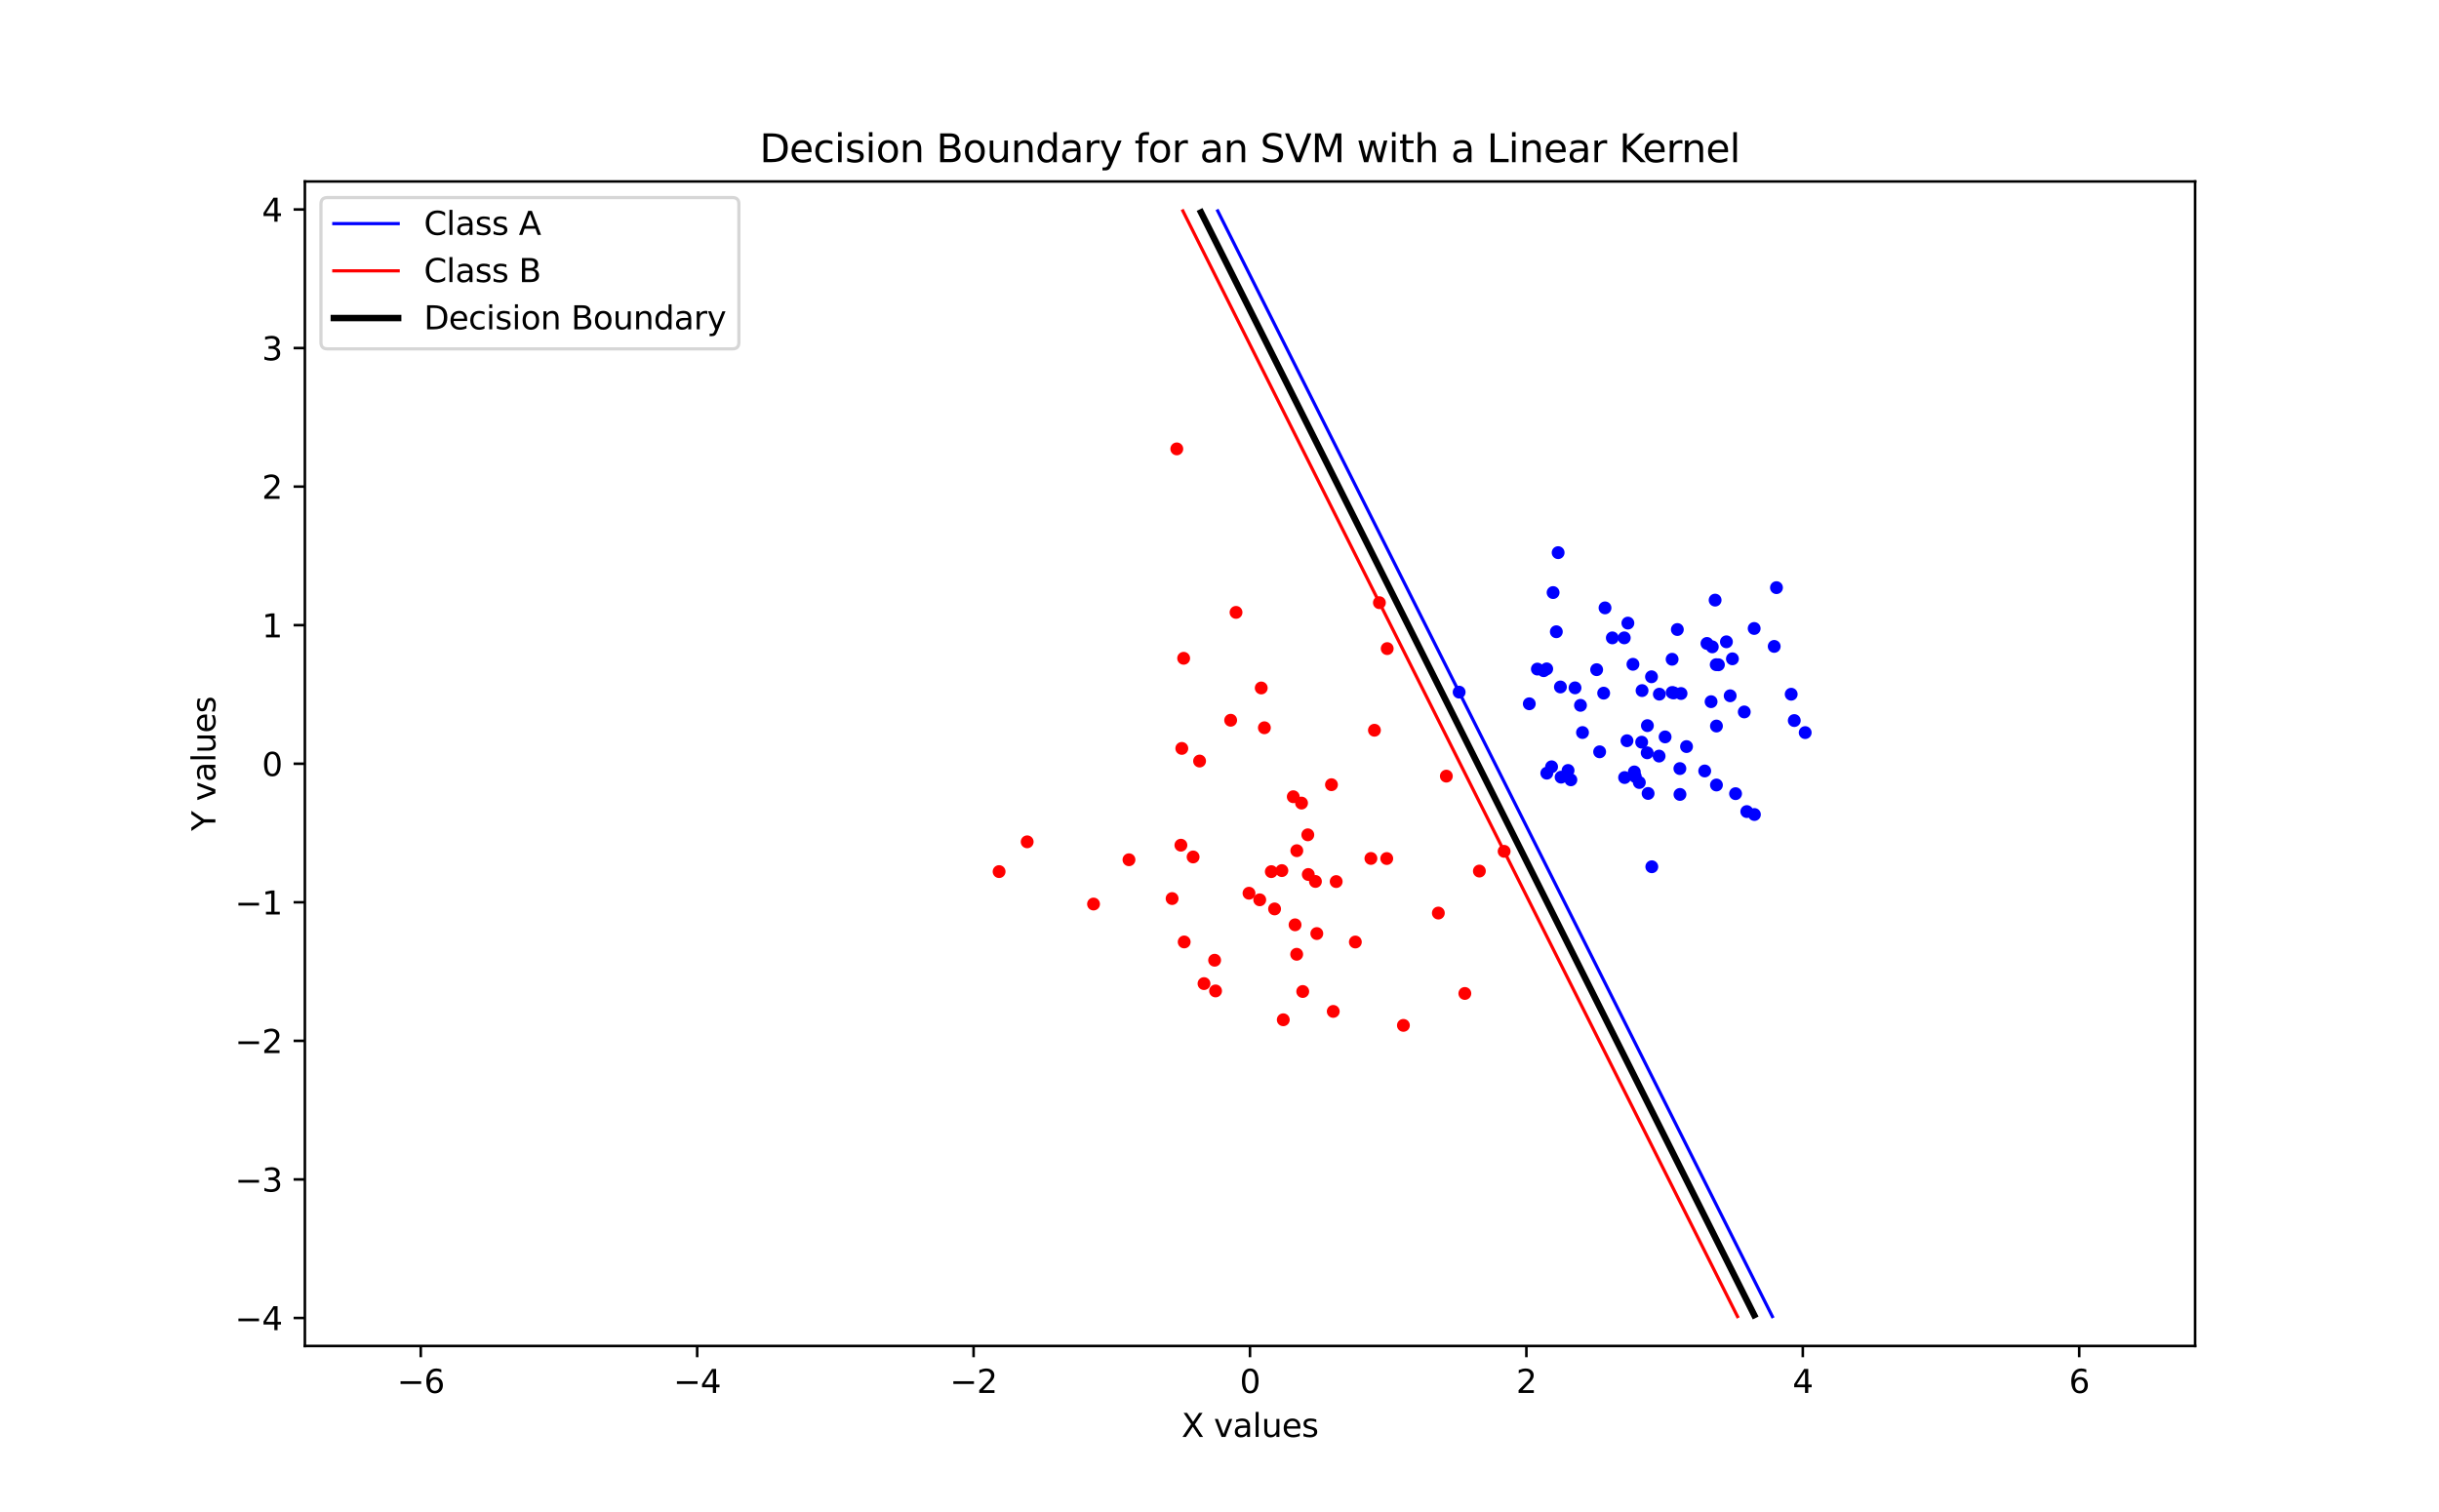 <?xml version="1.0" encoding="utf-8" standalone="no"?>
<!DOCTYPE svg PUBLIC "-//W3C//DTD SVG 1.1//EN"
  "http://www.w3.org/Graphics/SVG/1.1/DTD/svg11.dtd">
<svg xmlns:xlink="http://www.w3.org/1999/xlink" width="758.16pt" height="470.16pt" viewBox="0 0 758.16 470.16" xmlns="http://www.w3.org/2000/svg" version="1.1">
 <defs>
  <style type="text/css">*{stroke-linejoin: round; stroke-linecap: butt}</style>
 </defs>
 <g id="figure_1">
  <g id="patch_1">
   <path d="M 0 470.16 
L 758.16 470.16 
L 758.16 0 
L 0 0 
z
" style="fill: #ffffff"/>
  </g>
  <g id="axes_1">
   <g id="patch_2">
    <path d="M 94.77 418.442 
L 682.344 418.442 
L 682.344 56.419 
L 94.77 56.419 
z
" style="fill: #ffffff"/>
   </g>
   <g id="matplotlib.axis_1">
    <g id="xtick_1">
     <g id="line2d_1">
      <defs>
       <path id="m5f389c8ab6" d="M 0 0 
L 0 3.5 
" style="stroke: #000000; stroke-width: 0.8"/>
      </defs>
      <g>
       <use xlink:href="#m5f389c8ab6" x="130.794" y="418.442" style="stroke: #000000; stroke-width: 0.8"/>
      </g>
     </g>
     <g id="text_1">
      <!-- −6 -->
      <g transform="translate(123.423 433.041)scale(0.1 -0.1)">
       <defs>
        <path id="DejaVuSans-2212" d="M 678 2272 
L 4684 2272 
L 4684 1741 
L 678 1741 
L 678 2272 
z
" transform="scale(0.016)"/>
        <path id="DejaVuSans-36" d="M 2113 2584 
Q 1688 2584 1439 2293 
Q 1191 2003 1191 1497 
Q 1191 994 1439 701 
Q 1688 409 2113 409 
Q 2538 409 2786 701 
Q 3034 994 3034 1497 
Q 3034 2003 2786 2293 
Q 2538 2584 2113 2584 
z
M 3366 4563 
L 3366 3988 
Q 3128 4100 2886 4159 
Q 2644 4219 2406 4219 
Q 1781 4219 1451 3797 
Q 1122 3375 1075 2522 
Q 1259 2794 1537 2939 
Q 1816 3084 2150 3084 
Q 2853 3084 3261 2657 
Q 3669 2231 3669 1497 
Q 3669 778 3244 343 
Q 2819 -91 2113 -91 
Q 1303 -91 875 529 
Q 447 1150 447 2328 
Q 447 3434 972 4092 
Q 1497 4750 2381 4750 
Q 2619 4750 2861 4703 
Q 3103 4656 3366 4563 
z
" transform="scale(0.016)"/>
       </defs>
       <use xlink:href="#DejaVuSans-2212"/>
       <use xlink:href="#DejaVuSans-36" x="83.789"/>
      </g>
     </g>
    </g>
    <g id="xtick_2">
     <g id="line2d_2">
      <g>
       <use xlink:href="#m5f389c8ab6" x="216.715" y="418.442" style="stroke: #000000; stroke-width: 0.8"/>
      </g>
     </g>
     <g id="text_2">
      <!-- −4 -->
      <g transform="translate(209.344 433.041)scale(0.1 -0.1)">
       <defs>
        <path id="DejaVuSans-34" d="M 2419 4116 
L 825 1625 
L 2419 1625 
L 2419 4116 
z
M 2253 4666 
L 3047 4666 
L 3047 1625 
L 3713 1625 
L 3713 1100 
L 3047 1100 
L 3047 0 
L 2419 0 
L 2419 1100 
L 313 1100 
L 313 1709 
L 2253 4666 
z
" transform="scale(0.016)"/>
       </defs>
       <use xlink:href="#DejaVuSans-2212"/>
       <use xlink:href="#DejaVuSans-34" x="83.789"/>
      </g>
     </g>
    </g>
    <g id="xtick_3">
     <g id="line2d_3">
      <g>
       <use xlink:href="#m5f389c8ab6" x="302.636" y="418.442" style="stroke: #000000; stroke-width: 0.8"/>
      </g>
     </g>
     <g id="text_3">
      <!-- −2 -->
      <g transform="translate(295.265 433.041)scale(0.1 -0.1)">
       <defs>
        <path id="DejaVuSans-32" d="M 1228 531 
L 3431 531 
L 3431 0 
L 469 0 
L 469 531 
Q 828 903 1448 1529 
Q 2069 2156 2228 2338 
Q 2531 2678 2651 2914 
Q 2772 3150 2772 3378 
Q 2772 3750 2511 3984 
Q 2250 4219 1831 4219 
Q 1534 4219 1204 4116 
Q 875 4013 500 3803 
L 500 4441 
Q 881 4594 1212 4672 
Q 1544 4750 1819 4750 
Q 2544 4750 2975 4387 
Q 3406 4025 3406 3419 
Q 3406 3131 3298 2873 
Q 3191 2616 2906 2266 
Q 2828 2175 2409 1742 
Q 1991 1309 1228 531 
z
" transform="scale(0.016)"/>
       </defs>
       <use xlink:href="#DejaVuSans-2212"/>
       <use xlink:href="#DejaVuSans-32" x="83.789"/>
      </g>
     </g>
    </g>
    <g id="xtick_4">
     <g id="line2d_4">
      <g>
       <use xlink:href="#m5f389c8ab6" x="388.557" y="418.442" style="stroke: #000000; stroke-width: 0.8"/>
      </g>
     </g>
     <g id="text_4">
      <!-- 0 -->
      <g transform="translate(385.376 433.041)scale(0.1 -0.1)">
       <defs>
        <path id="DejaVuSans-30" d="M 2034 4250 
Q 1547 4250 1301 3770 
Q 1056 3291 1056 2328 
Q 1056 1369 1301 889 
Q 1547 409 2034 409 
Q 2525 409 2770 889 
Q 3016 1369 3016 2328 
Q 3016 3291 2770 3770 
Q 2525 4250 2034 4250 
z
M 2034 4750 
Q 2819 4750 3233 4129 
Q 3647 3509 3647 2328 
Q 3647 1150 3233 529 
Q 2819 -91 2034 -91 
Q 1250 -91 836 529 
Q 422 1150 422 2328 
Q 422 3509 836 4129 
Q 1250 4750 2034 4750 
z
" transform="scale(0.016)"/>
       </defs>
       <use xlink:href="#DejaVuSans-30"/>
      </g>
     </g>
    </g>
    <g id="xtick_5">
     <g id="line2d_5">
      <g>
       <use xlink:href="#m5f389c8ab6" x="474.478" y="418.442" style="stroke: #000000; stroke-width: 0.8"/>
      </g>
     </g>
     <g id="text_5">
      <!-- 2 -->
      <g transform="translate(471.297 433.041)scale(0.1 -0.1)">
       <use xlink:href="#DejaVuSans-32"/>
      </g>
     </g>
    </g>
    <g id="xtick_6">
     <g id="line2d_6">
      <g>
       <use xlink:href="#m5f389c8ab6" x="560.399" y="418.442" style="stroke: #000000; stroke-width: 0.8"/>
      </g>
     </g>
     <g id="text_6">
      <!-- 4 -->
      <g transform="translate(557.218 433.041)scale(0.1 -0.1)">
       <use xlink:href="#DejaVuSans-34"/>
      </g>
     </g>
    </g>
    <g id="xtick_7">
     <g id="line2d_7">
      <g>
       <use xlink:href="#m5f389c8ab6" x="646.32" y="418.442" style="stroke: #000000; stroke-width: 0.8"/>
      </g>
     </g>
     <g id="text_7">
      <!-- 6 -->
      <g transform="translate(643.139 433.041)scale(0.1 -0.1)">
       <use xlink:href="#DejaVuSans-36"/>
      </g>
     </g>
    </g>
    <g id="text_8">
     <!-- X values -->
     <g transform="translate(367.28 446.719)scale(0.1 -0.1)">
      <defs>
       <path id="DejaVuSans-58" d="M 403 4666 
L 1081 4666 
L 2241 2931 
L 3406 4666 
L 4084 4666 
L 2584 2425 
L 4184 0 
L 3506 0 
L 2194 1984 
L 872 0 
L 191 0 
L 1856 2491 
L 403 4666 
z
" transform="scale(0.016)"/>
       <path id="DejaVuSans-20" transform="scale(0.016)"/>
       <path id="DejaVuSans-76" d="M 191 3500 
L 800 3500 
L 1894 563 
L 2988 3500 
L 3597 3500 
L 2284 0 
L 1503 0 
L 191 3500 
z
" transform="scale(0.016)"/>
       <path id="DejaVuSans-61" d="M 2194 1759 
Q 1497 1759 1228 1600 
Q 959 1441 959 1056 
Q 959 750 1161 570 
Q 1363 391 1709 391 
Q 2188 391 2477 730 
Q 2766 1069 2766 1631 
L 2766 1759 
L 2194 1759 
z
M 3341 1997 
L 3341 0 
L 2766 0 
L 2766 531 
Q 2569 213 2275 61 
Q 1981 -91 1556 -91 
Q 1019 -91 701 211 
Q 384 513 384 1019 
Q 384 1609 779 1909 
Q 1175 2209 1959 2209 
L 2766 2209 
L 2766 2266 
Q 2766 2663 2505 2880 
Q 2244 3097 1772 3097 
Q 1472 3097 1187 3025 
Q 903 2953 641 2809 
L 641 3341 
Q 956 3463 1253 3523 
Q 1550 3584 1831 3584 
Q 2591 3584 2966 3190 
Q 3341 2797 3341 1997 
z
" transform="scale(0.016)"/>
       <path id="DejaVuSans-6c" d="M 603 4863 
L 1178 4863 
L 1178 0 
L 603 0 
L 603 4863 
z
" transform="scale(0.016)"/>
       <path id="DejaVuSans-75" d="M 544 1381 
L 544 3500 
L 1119 3500 
L 1119 1403 
Q 1119 906 1312 657 
Q 1506 409 1894 409 
Q 2359 409 2629 706 
Q 2900 1003 2900 1516 
L 2900 3500 
L 3475 3500 
L 3475 0 
L 2900 0 
L 2900 538 
Q 2691 219 2414 64 
Q 2138 -91 1772 -91 
Q 1169 -91 856 284 
Q 544 659 544 1381 
z
M 1991 3584 
L 1991 3584 
z
" transform="scale(0.016)"/>
       <path id="DejaVuSans-65" d="M 3597 1894 
L 3597 1613 
L 953 1613 
Q 991 1019 1311 708 
Q 1631 397 2203 397 
Q 2534 397 2845 478 
Q 3156 559 3463 722 
L 3463 178 
Q 3153 47 2828 -22 
Q 2503 -91 2169 -91 
Q 1331 -91 842 396 
Q 353 884 353 1716 
Q 353 2575 817 3079 
Q 1281 3584 2069 3584 
Q 2775 3584 3186 3129 
Q 3597 2675 3597 1894 
z
M 3022 2063 
Q 3016 2534 2758 2815 
Q 2500 3097 2075 3097 
Q 1594 3097 1305 2825 
Q 1016 2553 972 2059 
L 3022 2063 
z
" transform="scale(0.016)"/>
       <path id="DejaVuSans-73" d="M 2834 3397 
L 2834 2853 
Q 2591 2978 2328 3040 
Q 2066 3103 1784 3103 
Q 1356 3103 1142 2972 
Q 928 2841 928 2578 
Q 928 2378 1081 2264 
Q 1234 2150 1697 2047 
L 1894 2003 
Q 2506 1872 2764 1633 
Q 3022 1394 3022 966 
Q 3022 478 2636 193 
Q 2250 -91 1575 -91 
Q 1294 -91 989 -36 
Q 684 19 347 128 
L 347 722 
Q 666 556 975 473 
Q 1284 391 1588 391 
Q 1994 391 2212 530 
Q 2431 669 2431 922 
Q 2431 1156 2273 1281 
Q 2116 1406 1581 1522 
L 1381 1569 
Q 847 1681 609 1914 
Q 372 2147 372 2553 
Q 372 3047 722 3315 
Q 1072 3584 1716 3584 
Q 2034 3584 2315 3537 
Q 2597 3491 2834 3397 
z
" transform="scale(0.016)"/>
      </defs>
      <use xlink:href="#DejaVuSans-58"/>
      <use xlink:href="#DejaVuSans-20" x="68.506"/>
      <use xlink:href="#DejaVuSans-76" x="100.293"/>
      <use xlink:href="#DejaVuSans-61" x="159.473"/>
      <use xlink:href="#DejaVuSans-6c" x="220.752"/>
      <use xlink:href="#DejaVuSans-75" x="248.535"/>
      <use xlink:href="#DejaVuSans-65" x="311.914"/>
      <use xlink:href="#DejaVuSans-73" x="373.438"/>
     </g>
    </g>
   </g>
   <g id="matplotlib.axis_2">
    <g id="ytick_1">
     <g id="line2d_8">
      <defs>
       <path id="mad91f64687" d="M 0 0 
L -3.5 0 
" style="stroke: #000000; stroke-width: 0.8"/>
      </defs>
      <g>
       <use xlink:href="#mad91f64687" x="94.77" y="409.738" style="stroke: #000000; stroke-width: 0.8"/>
      </g>
     </g>
     <g id="text_9">
      <!-- −4 -->
      <g transform="translate(73.028 413.537)scale(0.1 -0.1)">
       <use xlink:href="#DejaVuSans-2212"/>
       <use xlink:href="#DejaVuSans-34" x="83.789"/>
      </g>
     </g>
    </g>
    <g id="ytick_2">
     <g id="line2d_9">
      <g>
       <use xlink:href="#mad91f64687" x="94.77" y="366.661" style="stroke: #000000; stroke-width: 0.8"/>
      </g>
     </g>
     <g id="text_10">
      <!-- −3 -->
      <g transform="translate(73.028 370.46)scale(0.1 -0.1)">
       <defs>
        <path id="DejaVuSans-33" d="M 2597 2516 
Q 3050 2419 3304 2112 
Q 3559 1806 3559 1356 
Q 3559 666 3084 287 
Q 2609 -91 1734 -91 
Q 1441 -91 1130 -33 
Q 819 25 488 141 
L 488 750 
Q 750 597 1062 519 
Q 1375 441 1716 441 
Q 2309 441 2620 675 
Q 2931 909 2931 1356 
Q 2931 1769 2642 2001 
Q 2353 2234 1838 2234 
L 1294 2234 
L 1294 2753 
L 1863 2753 
Q 2328 2753 2575 2939 
Q 2822 3125 2822 3475 
Q 2822 3834 2567 4026 
Q 2313 4219 1838 4219 
Q 1578 4219 1281 4162 
Q 984 4106 628 3988 
L 628 4550 
Q 988 4650 1302 4700 
Q 1616 4750 1894 4750 
Q 2613 4750 3031 4423 
Q 3450 4097 3450 3541 
Q 3450 3153 3228 2886 
Q 3006 2619 2597 2516 
z
" transform="scale(0.016)"/>
       </defs>
       <use xlink:href="#DejaVuSans-2212"/>
       <use xlink:href="#DejaVuSans-33" x="83.789"/>
      </g>
     </g>
    </g>
    <g id="ytick_3">
     <g id="line2d_10">
      <g>
       <use xlink:href="#mad91f64687" x="94.77" y="323.584" style="stroke: #000000; stroke-width: 0.8"/>
      </g>
     </g>
     <g id="text_11">
      <!-- −2 -->
      <g transform="translate(73.028 327.384)scale(0.1 -0.1)">
       <use xlink:href="#DejaVuSans-2212"/>
       <use xlink:href="#DejaVuSans-32" x="83.789"/>
      </g>
     </g>
    </g>
    <g id="ytick_4">
     <g id="line2d_11">
      <g>
       <use xlink:href="#mad91f64687" x="94.77" y="280.508" style="stroke: #000000; stroke-width: 0.8"/>
      </g>
     </g>
     <g id="text_12">
      <!-- −1 -->
      <g transform="translate(73.028 284.307)scale(0.1 -0.1)">
       <defs>
        <path id="DejaVuSans-31" d="M 794 531 
L 1825 531 
L 1825 4091 
L 703 3866 
L 703 4441 
L 1819 4666 
L 2450 4666 
L 2450 531 
L 3481 531 
L 3481 0 
L 794 0 
L 794 531 
z
" transform="scale(0.016)"/>
       </defs>
       <use xlink:href="#DejaVuSans-2212"/>
       <use xlink:href="#DejaVuSans-31" x="83.789"/>
      </g>
     </g>
    </g>
    <g id="ytick_5">
     <g id="line2d_12">
      <g>
       <use xlink:href="#mad91f64687" x="94.77" y="237.431" style="stroke: #000000; stroke-width: 0.8"/>
      </g>
     </g>
     <g id="text_13">
      <!-- 0 -->
      <g transform="translate(81.407 241.23)scale(0.1 -0.1)">
       <use xlink:href="#DejaVuSans-30"/>
      </g>
     </g>
    </g>
    <g id="ytick_6">
     <g id="line2d_13">
      <g>
       <use xlink:href="#mad91f64687" x="94.77" y="194.354" style="stroke: #000000; stroke-width: 0.8"/>
      </g>
     </g>
     <g id="text_14">
      <!-- 1 -->
      <g transform="translate(81.407 198.153)scale(0.1 -0.1)">
       <use xlink:href="#DejaVuSans-31"/>
      </g>
     </g>
    </g>
    <g id="ytick_7">
     <g id="line2d_14">
      <g>
       <use xlink:href="#mad91f64687" x="94.77" y="151.277" style="stroke: #000000; stroke-width: 0.8"/>
      </g>
     </g>
     <g id="text_15">
      <!-- 2 -->
      <g transform="translate(81.407 155.076)scale(0.1 -0.1)">
       <use xlink:href="#DejaVuSans-32"/>
      </g>
     </g>
    </g>
    <g id="ytick_8">
     <g id="line2d_15">
      <g>
       <use xlink:href="#mad91f64687" x="94.77" y="108.2" style="stroke: #000000; stroke-width: 0.8"/>
      </g>
     </g>
     <g id="text_16">
      <!-- 3 -->
      <g transform="translate(81.407 112)scale(0.1 -0.1)">
       <use xlink:href="#DejaVuSans-33"/>
      </g>
     </g>
    </g>
    <g id="ytick_9">
     <g id="line2d_16">
      <g>
       <use xlink:href="#mad91f64687" x="94.77" y="65.123" style="stroke: #000000; stroke-width: 0.8"/>
      </g>
     </g>
     <g id="text_17">
      <!-- 4 -->
      <g transform="translate(81.407 68.923)scale(0.1 -0.1)">
       <use xlink:href="#DejaVuSans-34"/>
      </g>
     </g>
    </g>
    <g id="text_18">
     <!-- Y values -->
     <g transform="translate(66.948 258.336)rotate(-90)scale(0.1 -0.1)">
      <defs>
       <path id="DejaVuSans-59" d="M -13 4666 
L 666 4666 
L 1959 2747 
L 3244 4666 
L 3922 4666 
L 2272 2222 
L 2272 0 
L 1638 0 
L 1638 2222 
L -13 4666 
z
" transform="scale(0.016)"/>
      </defs>
      <use xlink:href="#DejaVuSans-59"/>
      <use xlink:href="#DejaVuSans-20" x="61.084"/>
      <use xlink:href="#DejaVuSans-76" x="92.871"/>
      <use xlink:href="#DejaVuSans-61" x="152.051"/>
      <use xlink:href="#DejaVuSans-6c" x="213.33"/>
      <use xlink:href="#DejaVuSans-75" x="241.113"/>
      <use xlink:href="#DejaVuSans-65" x="304.492"/>
      <use xlink:href="#DejaVuSans-73" x="366.016"/>
     </g>
    </g>
   </g>
   <g id="line2d_17">
    <defs>
     <path id="m0046d26737" d="M 0 1.5 
C 0.398 1.5 0.779 1.342 1.061 1.061 
C 1.342 0.779 1.5 0.398 1.5 0 
C 1.5 -0.398 1.342 -0.779 1.061 -1.061 
C 0.779 -1.342 0.398 -1.5 0 -1.5 
C -0.398 -1.5 -0.779 -1.342 -1.061 -1.061 
C -1.342 -0.779 -1.5 -0.398 -1.5 0 
C -1.5 0.398 -1.342 0.779 -1.061 1.061 
C -0.779 1.342 -0.398 1.5 0 1.5 
z
" style="stroke: #0000ff"/>
    </defs>
    <g clip-path="url(#pe6f68a7e37)">
     <use xlink:href="#m0046d26737" x="479.853" y="208.512" style="fill: #0000ff; stroke: #0000ff"/>
     <use xlink:href="#m0046d26737" x="542.206" y="221.329" style="fill: #0000ff; stroke: #0000ff"/>
     <use xlink:href="#m0046d26737" x="538.518" y="204.817" style="fill: #0000ff; stroke: #0000ff"/>
     <use xlink:href="#m0046d26737" x="522.19" y="238.939" style="fill: #0000ff; stroke: #0000ff"/>
     <use xlink:href="#m0046d26737" x="513.368" y="210.4" style="fill: #0000ff; stroke: #0000ff"/>
     <use xlink:href="#m0046d26737" x="507.6" y="206.52" style="fill: #0000ff; stroke: #0000ff"/>
     <use xlink:href="#m0046d26737" x="504.903" y="198.299" style="fill: #0000ff; stroke: #0000ff"/>
     <use xlink:href="#m0046d26737" x="531.889" y="218.141" style="fill: #0000ff; stroke: #0000ff"/>
     <use xlink:href="#m0046d26737" x="506.027" y="193.714" style="fill: #0000ff; stroke: #0000ff"/>
     <use xlink:href="#m0046d26737" x="508.027" y="239.979" style="fill: #0000ff; stroke: #0000ff"/>
     <use xlink:href="#m0046d26737" x="552.215" y="182.689" style="fill: #0000ff; stroke: #0000ff"/>
     <use xlink:href="#m0046d26737" x="512.028" y="234.037" style="fill: #0000ff; stroke: #0000ff"/>
     <use xlink:href="#m0046d26737" x="521.402" y="195.709" style="fill: #0000ff; stroke: #0000ff"/>
     <use xlink:href="#m0046d26737" x="533.141" y="186.567" style="fill: #0000ff; stroke: #0000ff"/>
     <use xlink:href="#m0046d26737" x="510.431" y="214.693" style="fill: #0000ff; stroke: #0000ff"/>
     <use xlink:href="#m0046d26737" x="522.216" y="246.977" style="fill: #0000ff; stroke: #0000ff"/>
     <use xlink:href="#m0046d26737" x="501.192" y="198.307" style="fill: #0000ff; stroke: #0000ff"/>
     <use xlink:href="#m0046d26737" x="533.558" y="225.713" style="fill: #0000ff; stroke: #0000ff"/>
     <use xlink:href="#m0046d26737" x="542.992" y="252.306" style="fill: #0000ff; stroke: #0000ff"/>
     <use xlink:href="#m0046d26737" x="488.303" y="242.437" style="fill: #0000ff; stroke: #0000ff"/>
     <use xlink:href="#m0046d26737" x="505.744" y="230.284" style="fill: #0000ff; stroke: #0000ff"/>
     <use xlink:href="#m0046d26737" x="517.596" y="229.094" style="fill: #0000ff; stroke: #0000ff"/>
     <use xlink:href="#m0046d26737" x="545.357" y="253.221" style="fill: #0000ff; stroke: #0000ff"/>
     <use xlink:href="#m0046d26737" x="496.317" y="208.192" style="fill: #0000ff; stroke: #0000ff"/>
     <use xlink:href="#m0046d26737" x="482.778" y="184.216" style="fill: #0000ff; stroke: #0000ff"/>
     <use xlink:href="#m0046d26737" x="491.92" y="227.733" style="fill: #0000ff; stroke: #0000ff"/>
     <use xlink:href="#m0046d26737" x="497.246" y="233.725" style="fill: #0000ff; stroke: #0000ff"/>
     <use xlink:href="#m0046d26737" x="519.777" y="204.955" style="fill: #0000ff; stroke: #0000ff"/>
     <use xlink:href="#m0046d26737" x="498.918" y="188.981" style="fill: #0000ff; stroke: #0000ff"/>
     <use xlink:href="#m0046d26737" x="515.728" y="235.056" style="fill: #0000ff; stroke: #0000ff"/>
     <use xlink:href="#m0046d26737" x="498.497" y="215.491" style="fill: #0000ff; stroke: #0000ff"/>
     <use xlink:href="#m0046d26737" x="522.548" y="215.601" style="fill: #0000ff; stroke: #0000ff"/>
     <use xlink:href="#m0046d26737" x="482.307" y="238.383" style="fill: #0000ff; stroke: #0000ff"/>
     <use xlink:href="#m0046d26737" x="530.607" y="200.036" style="fill: #0000ff; stroke: #0000ff"/>
     <use xlink:href="#m0046d26737" x="539.497" y="246.739" style="fill: #0000ff; stroke: #0000ff"/>
     <use xlink:href="#m0046d26737" x="477.889" y="208.007" style="fill: #0000ff; stroke: #0000ff"/>
     <use xlink:href="#m0046d26737" x="510.312" y="230.737" style="fill: #0000ff; stroke: #0000ff"/>
     <use xlink:href="#m0046d26737" x="561.142" y="227.754" style="fill: #0000ff; stroke: #0000ff"/>
     <use xlink:href="#m0046d26737" x="533.558" y="244.043" style="fill: #0000ff; stroke: #0000ff"/>
     <use xlink:href="#m0046d26737" x="529.909" y="239.682" style="fill: #0000ff; stroke: #0000ff"/>
     <use xlink:href="#m0046d26737" x="532.263" y="201.098" style="fill: #0000ff; stroke: #0000ff"/>
     <use xlink:href="#m0046d26737" x="483.786" y="196.401" style="fill: #0000ff; stroke: #0000ff"/>
     <use xlink:href="#m0046d26737" x="534.168" y="206.669" style="fill: #0000ff; stroke: #0000ff"/>
     <use xlink:href="#m0046d26737" x="519.777" y="215.283" style="fill: #0000ff; stroke: #0000ff"/>
     <use xlink:href="#m0046d26737" x="505.005" y="241.727" style="fill: #0000ff; stroke: #0000ff"/>
     <use xlink:href="#m0046d26737" x="480.794" y="207.941" style="fill: #0000ff; stroke: #0000ff"/>
     <use xlink:href="#m0046d26737" x="557.748" y="224.01" style="fill: #0000ff; stroke: #0000ff"/>
     <use xlink:href="#m0046d26737" x="556.789" y="215.827" style="fill: #0000ff; stroke: #0000ff"/>
     <use xlink:href="#m0046d26737" x="515.806" y="215.807" style="fill: #0000ff; stroke: #0000ff"/>
     <use xlink:href="#m0046d26737" x="513.464" y="269.462" style="fill: #0000ff; stroke: #0000ff"/>
     <use xlink:href="#m0046d26737" x="480.822" y="240.366" style="fill: #0000ff; stroke: #0000ff"/>
     <use xlink:href="#m0046d26737" x="453.571" y="215.175" style="fill: #0000ff; stroke: #0000ff"/>
     <use xlink:href="#m0046d26737" x="512.092" y="225.588" style="fill: #0000ff; stroke: #0000ff"/>
     <use xlink:href="#m0046d26737" x="520.283" y="215.414" style="fill: #0000ff; stroke: #0000ff"/>
     <use xlink:href="#m0046d26737" x="524.256" y="232.098" style="fill: #0000ff; stroke: #0000ff"/>
     <use xlink:href="#m0046d26737" x="489.592" y="213.843" style="fill: #0000ff; stroke: #0000ff"/>
     <use xlink:href="#m0046d26737" x="508.337" y="241.437" style="fill: #0000ff; stroke: #0000ff"/>
     <use xlink:href="#m0046d26737" x="509.588" y="243.268" style="fill: #0000ff; stroke: #0000ff"/>
     <use xlink:href="#m0046d26737" x="551.51" y="200.958" style="fill: #0000ff; stroke: #0000ff"/>
     <use xlink:href="#m0046d26737" x="475.378" y="218.796" style="fill: #0000ff; stroke: #0000ff"/>
     <use xlink:href="#m0046d26737" x="484.346" y="171.809" style="fill: #0000ff; stroke: #0000ff"/>
     <use xlink:href="#m0046d26737" x="487.431" y="239.524" style="fill: #0000ff; stroke: #0000ff"/>
     <use xlink:href="#m0046d26737" x="512.311" y="246.672" style="fill: #0000ff; stroke: #0000ff"/>
     <use xlink:href="#m0046d26737" x="537.823" y="216.31" style="fill: #0000ff; stroke: #0000ff"/>
     <use xlink:href="#m0046d26737" x="536.655" y="199.53" style="fill: #0000ff; stroke: #0000ff"/>
     <use xlink:href="#m0046d26737" x="485.267" y="241.607" style="fill: #0000ff; stroke: #0000ff"/>
     <use xlink:href="#m0046d26737" x="545.283" y="195.382" style="fill: #0000ff; stroke: #0000ff"/>
     <use xlink:href="#m0046d26737" x="491.292" y="219.28" style="fill: #0000ff; stroke: #0000ff"/>
     <use xlink:href="#m0046d26737" x="485.055" y="213.569" style="fill: #0000ff; stroke: #0000ff"/>
     <use xlink:href="#m0046d26737" x="533.486" y="206.638" style="fill: #0000ff; stroke: #0000ff"/>
    </g>
   </g>
   <g id="line2d_18">
    <defs>
     <path id="m91fd8eb0a3" d="M 0 1.5 
C 0.398 1.5 0.779 1.342 1.061 1.061 
C 1.342 0.779 1.5 0.398 1.5 0 
C 1.5 -0.398 1.342 -0.779 1.061 -1.061 
C 0.779 -1.342 0.398 -1.5 0 -1.5 
C -0.398 -1.5 -0.779 -1.342 -1.061 -1.061 
C -1.342 -0.779 -1.5 -0.398 -1.5 0 
C -1.5 0.398 -1.342 0.779 -1.061 1.061 
C -0.779 1.342 -0.398 1.5 0 1.5 
z
" style="stroke: #ff0000"/>
    </defs>
    <g clip-path="url(#pe6f68a7e37)">
     <use xlink:href="#m91fd8eb0a3" x="339.924" y="281.051" style="fill: #ff0000; stroke: #ff0000"/>
     <use xlink:href="#m91fd8eb0a3" x="415.352" y="274.067" style="fill: #ff0000; stroke: #ff0000"/>
     <use xlink:href="#m91fd8eb0a3" x="459.864" y="270.8" style="fill: #ff0000; stroke: #ff0000"/>
     <use xlink:href="#m91fd8eb0a3" x="367.364" y="232.669" style="fill: #ff0000; stroke: #ff0000"/>
     <use xlink:href="#m91fd8eb0a3" x="395.187" y="270.978" style="fill: #ff0000; stroke: #ff0000"/>
     <use xlink:href="#m91fd8eb0a3" x="467.558" y="264.663" style="fill: #ff0000; stroke: #ff0000"/>
     <use xlink:href="#m91fd8eb0a3" x="404.583" y="249.665" style="fill: #ff0000; stroke: #ff0000"/>
     <use xlink:href="#m91fd8eb0a3" x="377.565" y="298.522" style="fill: #ff0000; stroke: #ff0000"/>
     <use xlink:href="#m91fd8eb0a3" x="447.108" y="283.856" style="fill: #ff0000; stroke: #ff0000"/>
     <use xlink:href="#m91fd8eb0a3" x="426.145" y="266.879" style="fill: #ff0000; stroke: #ff0000"/>
     <use xlink:href="#m91fd8eb0a3" x="388.251" y="277.689" style="fill: #ff0000; stroke: #ff0000"/>
     <use xlink:href="#m91fd8eb0a3" x="414.439" y="314.433" style="fill: #ff0000; stroke: #ff0000"/>
     <use xlink:href="#m91fd8eb0a3" x="455.344" y="308.85" style="fill: #ff0000; stroke: #ff0000"/>
     <use xlink:href="#m91fd8eb0a3" x="393.033" y="226.253" style="fill: #ff0000; stroke: #ff0000"/>
     <use xlink:href="#m91fd8eb0a3" x="319.298" y="261.71" style="fill: #ff0000; stroke: #ff0000"/>
     <use xlink:href="#m91fd8eb0a3" x="398.904" y="317.033" style="fill: #ff0000; stroke: #ff0000"/>
     <use xlink:href="#m91fd8eb0a3" x="396.2" y="282.573" style="fill: #ff0000; stroke: #ff0000"/>
     <use xlink:href="#m91fd8eb0a3" x="384.22" y="190.381" style="fill: #ff0000; stroke: #ff0000"/>
     <use xlink:href="#m91fd8eb0a3" x="406.532" y="259.533" style="fill: #ff0000; stroke: #ff0000"/>
     <use xlink:href="#m91fd8eb0a3" x="374.266" y="305.785" style="fill: #ff0000; stroke: #ff0000"/>
     <use xlink:href="#m91fd8eb0a3" x="370.877" y="266.415" style="fill: #ff0000; stroke: #ff0000"/>
     <use xlink:href="#m91fd8eb0a3" x="403.074" y="296.672" style="fill: #ff0000; stroke: #ff0000"/>
     <use xlink:href="#m91fd8eb0a3" x="431.068" y="266.905" style="fill: #ff0000; stroke: #ff0000"/>
     <use xlink:href="#m91fd8eb0a3" x="364.347" y="279.349" style="fill: #ff0000; stroke: #ff0000"/>
     <use xlink:href="#m91fd8eb0a3" x="413.886" y="243.949" style="fill: #ff0000; stroke: #ff0000"/>
     <use xlink:href="#m91fd8eb0a3" x="449.595" y="241.288" style="fill: #ff0000; stroke: #ff0000"/>
     <use xlink:href="#m91fd8eb0a3" x="428.786" y="187.368" style="fill: #ff0000; stroke: #ff0000"/>
     <use xlink:href="#m91fd8eb0a3" x="372.888" y="236.598" style="fill: #ff0000; stroke: #ff0000"/>
     <use xlink:href="#m91fd8eb0a3" x="382.55" y="223.913" style="fill: #ff0000; stroke: #ff0000"/>
     <use xlink:href="#m91fd8eb0a3" x="367.937" y="204.652" style="fill: #ff0000; stroke: #ff0000"/>
     <use xlink:href="#m91fd8eb0a3" x="409.33" y="290.227" style="fill: #ff0000; stroke: #ff0000"/>
     <use xlink:href="#m91fd8eb0a3" x="408.904" y="274.031" style="fill: #ff0000; stroke: #ff0000"/>
     <use xlink:href="#m91fd8eb0a3" x="392.055" y="213.882" style="fill: #ff0000; stroke: #ff0000"/>
     <use xlink:href="#m91fd8eb0a3" x="436.247" y="318.773" style="fill: #ff0000; stroke: #ff0000"/>
     <use xlink:href="#m91fd8eb0a3" x="398.468" y="270.655" style="fill: #ff0000; stroke: #ff0000"/>
     <use xlink:href="#m91fd8eb0a3" x="406.682" y="271.868" style="fill: #ff0000; stroke: #ff0000"/>
     <use xlink:href="#m91fd8eb0a3" x="404.954" y="308.241" style="fill: #ff0000; stroke: #ff0000"/>
     <use xlink:href="#m91fd8eb0a3" x="402.569" y="287.513" style="fill: #ff0000; stroke: #ff0000"/>
     <use xlink:href="#m91fd8eb0a3" x="403.111" y="264.466" style="fill: #ff0000; stroke: #ff0000"/>
     <use xlink:href="#m91fd8eb0a3" x="431.211" y="201.641" style="fill: #ff0000; stroke: #ff0000"/>
     <use xlink:href="#m91fd8eb0a3" x="365.807" y="139.552" style="fill: #ff0000; stroke: #ff0000"/>
     <use xlink:href="#m91fd8eb0a3" x="402.01" y="247.692" style="fill: #ff0000; stroke: #ff0000"/>
     <use xlink:href="#m91fd8eb0a3" x="377.856" y="308.065" style="fill: #ff0000; stroke: #ff0000"/>
     <use xlink:href="#m91fd8eb0a3" x="367.081" y="262.76" style="fill: #ff0000; stroke: #ff0000"/>
     <use xlink:href="#m91fd8eb0a3" x="421.309" y="292.857" style="fill: #ff0000; stroke: #ff0000"/>
     <use xlink:href="#m91fd8eb0a3" x="350.939" y="267.286" style="fill: #ff0000; stroke: #ff0000"/>
     <use xlink:href="#m91fd8eb0a3" x="368.104" y="292.838" style="fill: #ff0000; stroke: #ff0000"/>
     <use xlink:href="#m91fd8eb0a3" x="391.589" y="279.741" style="fill: #ff0000; stroke: #ff0000"/>
     <use xlink:href="#m91fd8eb0a3" x="427.241" y="227.022" style="fill: #ff0000; stroke: #ff0000"/>
     <use xlink:href="#m91fd8eb0a3" x="310.57" y="270.968" style="fill: #ff0000; stroke: #ff0000"/>
    </g>
   </g>
   <g id="PathCollection_1">
    <path d="M 367.468 65.123 
L 370.996 72.156 
L 374.523 79.189 
L 375.406 80.949 
L 378.051 86.222 
L 381.579 93.255 
L 384.173 98.428 
L 385.107 100.288 
L 388.634 107.321 
L 392.162 114.354 
L 392.941 115.906 
L 395.69 121.387 
L 399.218 128.42 
L 401.708 133.385 
L 402.745 135.453 
L 406.273 142.486 
L 409.801 149.519 
L 410.476 150.864 
L 413.329 156.552 
L 416.856 163.585 
L 419.243 168.343 
L 420.384 170.618 
L 423.912 177.651 
L 427.44 184.684 
L 428.011 185.822 
L 430.967 191.717 
L 434.495 198.75 
L 436.778 203.301 
L 438.023 205.783 
L 441.551 212.815 
L 445.078 219.848 
L 445.545 220.78 
L 448.606 226.881 
L 452.134 233.914 
L 454.313 238.259 
L 455.662 240.947 
L 459.189 247.98 
L 462.717 255.013 
L 463.08 255.737 
L 466.245 262.046 
L 469.773 269.079 
L 471.848 273.216 
L 473.3 276.112 
L 476.828 283.145 
L 480.356 290.178 
L 480.615 290.695 
L 483.884 297.211 
L 487.411 304.244 
L 489.383 308.174 
L 490.939 311.277 
L 494.467 318.31 
L 497.995 325.343 
L 498.15 325.653 
L 501.522 332.376 
L 505.05 339.409 
L 506.918 343.132 
L 508.578 346.442 
L 512.106 353.474 
L 515.633 360.507 
L 515.685 360.611 
L 519.161 367.54 
L 522.689 374.573 
L 524.453 378.089 
L 526.217 381.606 
L 529.744 388.639 
L 533.22 395.568 
L 533.272 395.672 
L 536.8 402.705 
L 540.328 409.738 
" clip-path="url(#pe6f68a7e37)" style="fill: none; stroke: #ff0000"/>
   </g>
   <g id="PathCollection_2">
    <path d="M 372.886 65.123 
L 375.406 70.146 
L 376.414 72.156 
L 379.942 79.189 
L 383.47 86.222 
L 384.173 87.625 
L 386.997 93.255 
L 390.525 100.288 
L 392.941 105.104 
L 394.053 107.321 
L 397.581 114.354 
L 401.108 121.387 
L 401.708 122.583 
L 404.636 128.42 
L 408.164 135.453 
L 410.476 140.062 
L 411.692 142.486 
L 415.219 149.519 
L 418.747 156.552 
L 419.243 157.541 
L 422.275 163.585 
L 425.803 170.618 
L 428.011 175.02 
L 429.33 177.651 
L 432.858 184.684 
L 436.386 191.717 
L 436.778 192.498 
L 439.914 198.75 
L 443.441 205.783 
L 445.545 209.977 
L 446.969 212.815 
L 450.497 219.848 
L 454.025 226.881 
L 454.313 227.456 
L 457.552 233.914 
L 461.08 240.947 
L 463.08 244.935 
L 464.608 247.98 
L 468.136 255.013 
L 471.663 262.046 
L 471.848 262.414 
L 475.191 269.079 
L 478.719 276.112 
L 480.615 279.893 
L 482.247 283.145 
L 485.774 290.178 
L 489.302 297.211 
L 489.383 297.372 
L 492.83 304.244 
L 496.358 311.277 
L 498.15 314.851 
L 499.885 318.31 
L 503.413 325.343 
L 506.918 332.329 
L 506.941 332.376 
L 510.469 339.409 
L 513.996 346.442 
L 515.685 349.808 
L 517.524 353.474 
L 521.052 360.507 
L 524.453 367.287 
L 524.58 367.54 
L 528.107 374.573 
L 531.635 381.606 
L 533.22 384.766 
L 535.163 388.639 
L 538.691 395.672 
L 541.987 402.245 
L 542.218 402.705 
L 545.746 409.738 
" clip-path="url(#pe6f68a7e37)" style="fill: none; stroke: #000000; stroke-width: 2"/>
   </g>
   <g id="PathCollection_3">
    <path d="M 378.305 65.123 
L 381.833 72.156 
L 384.173 76.823 
L 385.36 79.189 
L 388.888 86.222 
L 392.416 93.255 
L 392.941 94.302 
L 395.944 100.288 
L 399.471 107.321 
L 401.708 111.781 
L 402.999 114.354 
L 406.527 121.387 
L 410.055 128.42 
L 410.476 129.26 
L 413.582 135.453 
L 417.11 142.486 
L 419.243 146.738 
L 420.638 149.519 
L 424.166 156.552 
L 427.693 163.585 
L 428.011 164.217 
L 431.221 170.618 
L 434.749 177.651 
L 436.778 181.696 
L 438.277 184.684 
L 441.804 191.717 
L 445.332 198.75 
L 445.545 199.175 
L 448.86 205.783 
L 452.388 212.815 
L 454.313 216.654 
L 455.915 219.848 
L 459.443 226.881 
L 462.971 233.914 
L 463.08 234.133 
L 466.499 240.947 
L 470.026 247.98 
L 471.848 251.612 
L 473.554 255.013 
L 477.082 262.046 
L 480.61 269.079 
L 480.615 269.091 
L 484.137 276.112 
L 487.665 283.145 
L 489.383 286.569 
L 491.193 290.178 
L 494.721 297.211 
L 498.15 304.048 
L 498.248 304.244 
L 501.776 311.277 
L 505.304 318.31 
L 506.918 321.527 
L 508.832 325.343 
L 512.359 332.376 
L 515.685 339.006 
L 515.887 339.409 
L 519.415 346.442 
L 522.943 353.474 
L 524.453 356.485 
L 526.47 360.507 
L 529.998 367.54 
L 533.22 373.964 
L 533.526 374.573 
L 537.054 381.606 
L 540.581 388.639 
L 541.987 391.443 
L 544.109 395.672 
L 547.637 402.705 
L 550.755 408.921 
L 551.165 409.738 
" clip-path="url(#pe6f68a7e37)" style="fill: none; stroke: #0000ff"/>
   </g>
   <g id="patch_3">
    <path d="M 94.77 418.442 
L 94.77 56.419 
" style="fill: none; stroke: #000000; stroke-width: 0.8; stroke-linejoin: miter; stroke-linecap: square"/>
   </g>
   <g id="patch_4">
    <path d="M 682.344 418.442 
L 682.344 56.419 
" style="fill: none; stroke: #000000; stroke-width: 0.8; stroke-linejoin: miter; stroke-linecap: square"/>
   </g>
   <g id="patch_5">
    <path d="M 94.77 418.442 
L 682.344 418.442 
" style="fill: none; stroke: #000000; stroke-width: 0.8; stroke-linejoin: miter; stroke-linecap: square"/>
   </g>
   <g id="patch_6">
    <path d="M 94.77 56.419 
L 682.344 56.419 
" style="fill: none; stroke: #000000; stroke-width: 0.8; stroke-linejoin: miter; stroke-linecap: square"/>
   </g>
   <g id="text_19">
    <!-- Decision Boundary for an SVM with a Linear Kernel -->
    <g transform="translate(236.139 50.419)scale(0.12 -0.12)">
     <defs>
      <path id="DejaVuSans-44" d="M 1259 4147 
L 1259 519 
L 2022 519 
Q 2988 519 3436 956 
Q 3884 1394 3884 2338 
Q 3884 3275 3436 3711 
Q 2988 4147 2022 4147 
L 1259 4147 
z
M 628 4666 
L 1925 4666 
Q 3281 4666 3915 4102 
Q 4550 3538 4550 2338 
Q 4550 1131 3912 565 
Q 3275 0 1925 0 
L 628 0 
L 628 4666 
z
" transform="scale(0.016)"/>
      <path id="DejaVuSans-63" d="M 3122 3366 
L 3122 2828 
Q 2878 2963 2633 3030 
Q 2388 3097 2138 3097 
Q 1578 3097 1268 2742 
Q 959 2388 959 1747 
Q 959 1106 1268 751 
Q 1578 397 2138 397 
Q 2388 397 2633 464 
Q 2878 531 3122 666 
L 3122 134 
Q 2881 22 2623 -34 
Q 2366 -91 2075 -91 
Q 1284 -91 818 406 
Q 353 903 353 1747 
Q 353 2603 823 3093 
Q 1294 3584 2113 3584 
Q 2378 3584 2631 3529 
Q 2884 3475 3122 3366 
z
" transform="scale(0.016)"/>
      <path id="DejaVuSans-69" d="M 603 3500 
L 1178 3500 
L 1178 0 
L 603 0 
L 603 3500 
z
M 603 4863 
L 1178 4863 
L 1178 4134 
L 603 4134 
L 603 4863 
z
" transform="scale(0.016)"/>
      <path id="DejaVuSans-6f" d="M 1959 3097 
Q 1497 3097 1228 2736 
Q 959 2375 959 1747 
Q 959 1119 1226 758 
Q 1494 397 1959 397 
Q 2419 397 2687 759 
Q 2956 1122 2956 1747 
Q 2956 2369 2687 2733 
Q 2419 3097 1959 3097 
z
M 1959 3584 
Q 2709 3584 3137 3096 
Q 3566 2609 3566 1747 
Q 3566 888 3137 398 
Q 2709 -91 1959 -91 
Q 1206 -91 779 398 
Q 353 888 353 1747 
Q 353 2609 779 3096 
Q 1206 3584 1959 3584 
z
" transform="scale(0.016)"/>
      <path id="DejaVuSans-6e" d="M 3513 2113 
L 3513 0 
L 2938 0 
L 2938 2094 
Q 2938 2591 2744 2837 
Q 2550 3084 2163 3084 
Q 1697 3084 1428 2787 
Q 1159 2491 1159 1978 
L 1159 0 
L 581 0 
L 581 3500 
L 1159 3500 
L 1159 2956 
Q 1366 3272 1645 3428 
Q 1925 3584 2291 3584 
Q 2894 3584 3203 3211 
Q 3513 2838 3513 2113 
z
" transform="scale(0.016)"/>
      <path id="DejaVuSans-42" d="M 1259 2228 
L 1259 519 
L 2272 519 
Q 2781 519 3026 730 
Q 3272 941 3272 1375 
Q 3272 1813 3026 2020 
Q 2781 2228 2272 2228 
L 1259 2228 
z
M 1259 4147 
L 1259 2741 
L 2194 2741 
Q 2656 2741 2882 2914 
Q 3109 3088 3109 3444 
Q 3109 3797 2882 3972 
Q 2656 4147 2194 4147 
L 1259 4147 
z
M 628 4666 
L 2241 4666 
Q 2963 4666 3353 4366 
Q 3744 4066 3744 3513 
Q 3744 3084 3544 2831 
Q 3344 2578 2956 2516 
Q 3422 2416 3680 2098 
Q 3938 1781 3938 1306 
Q 3938 681 3513 340 
Q 3088 0 2303 0 
L 628 0 
L 628 4666 
z
" transform="scale(0.016)"/>
      <path id="DejaVuSans-64" d="M 2906 2969 
L 2906 4863 
L 3481 4863 
L 3481 0 
L 2906 0 
L 2906 525 
Q 2725 213 2448 61 
Q 2172 -91 1784 -91 
Q 1150 -91 751 415 
Q 353 922 353 1747 
Q 353 2572 751 3078 
Q 1150 3584 1784 3584 
Q 2172 3584 2448 3432 
Q 2725 3281 2906 2969 
z
M 947 1747 
Q 947 1113 1208 752 
Q 1469 391 1925 391 
Q 2381 391 2643 752 
Q 2906 1113 2906 1747 
Q 2906 2381 2643 2742 
Q 2381 3103 1925 3103 
Q 1469 3103 1208 2742 
Q 947 2381 947 1747 
z
" transform="scale(0.016)"/>
      <path id="DejaVuSans-72" d="M 2631 2963 
Q 2534 3019 2420 3045 
Q 2306 3072 2169 3072 
Q 1681 3072 1420 2755 
Q 1159 2438 1159 1844 
L 1159 0 
L 581 0 
L 581 3500 
L 1159 3500 
L 1159 2956 
Q 1341 3275 1631 3429 
Q 1922 3584 2338 3584 
Q 2397 3584 2469 3576 
Q 2541 3569 2628 3553 
L 2631 2963 
z
" transform="scale(0.016)"/>
      <path id="DejaVuSans-79" d="M 2059 -325 
Q 1816 -950 1584 -1140 
Q 1353 -1331 966 -1331 
L 506 -1331 
L 506 -850 
L 844 -850 
Q 1081 -850 1212 -737 
Q 1344 -625 1503 -206 
L 1606 56 
L 191 3500 
L 800 3500 
L 1894 763 
L 2988 3500 
L 3597 3500 
L 2059 -325 
z
" transform="scale(0.016)"/>
      <path id="DejaVuSans-66" d="M 2375 4863 
L 2375 4384 
L 1825 4384 
Q 1516 4384 1395 4259 
Q 1275 4134 1275 3809 
L 1275 3500 
L 2222 3500 
L 2222 3053 
L 1275 3053 
L 1275 0 
L 697 0 
L 697 3053 
L 147 3053 
L 147 3500 
L 697 3500 
L 697 3744 
Q 697 4328 969 4595 
Q 1241 4863 1831 4863 
L 2375 4863 
z
" transform="scale(0.016)"/>
      <path id="DejaVuSans-53" d="M 3425 4513 
L 3425 3897 
Q 3066 4069 2747 4153 
Q 2428 4238 2131 4238 
Q 1616 4238 1336 4038 
Q 1056 3838 1056 3469 
Q 1056 3159 1242 3001 
Q 1428 2844 1947 2747 
L 2328 2669 
Q 3034 2534 3370 2195 
Q 3706 1856 3706 1288 
Q 3706 609 3251 259 
Q 2797 -91 1919 -91 
Q 1588 -91 1214 -16 
Q 841 59 441 206 
L 441 856 
Q 825 641 1194 531 
Q 1563 422 1919 422 
Q 2459 422 2753 634 
Q 3047 847 3047 1241 
Q 3047 1584 2836 1778 
Q 2625 1972 2144 2069 
L 1759 2144 
Q 1053 2284 737 2584 
Q 422 2884 422 3419 
Q 422 4038 858 4394 
Q 1294 4750 2059 4750 
Q 2388 4750 2728 4690 
Q 3069 4631 3425 4513 
z
" transform="scale(0.016)"/>
      <path id="DejaVuSans-56" d="M 1831 0 
L 50 4666 
L 709 4666 
L 2188 738 
L 3669 4666 
L 4325 4666 
L 2547 0 
L 1831 0 
z
" transform="scale(0.016)"/>
      <path id="DejaVuSans-4d" d="M 628 4666 
L 1569 4666 
L 2759 1491 
L 3956 4666 
L 4897 4666 
L 4897 0 
L 4281 0 
L 4281 4097 
L 3078 897 
L 2444 897 
L 1241 4097 
L 1241 0 
L 628 0 
L 628 4666 
z
" transform="scale(0.016)"/>
      <path id="DejaVuSans-77" d="M 269 3500 
L 844 3500 
L 1563 769 
L 2278 3500 
L 2956 3500 
L 3675 769 
L 4391 3500 
L 4966 3500 
L 4050 0 
L 3372 0 
L 2619 2869 
L 1863 0 
L 1184 0 
L 269 3500 
z
" transform="scale(0.016)"/>
      <path id="DejaVuSans-74" d="M 1172 4494 
L 1172 3500 
L 2356 3500 
L 2356 3053 
L 1172 3053 
L 1172 1153 
Q 1172 725 1289 603 
Q 1406 481 1766 481 
L 2356 481 
L 2356 0 
L 1766 0 
Q 1100 0 847 248 
Q 594 497 594 1153 
L 594 3053 
L 172 3053 
L 172 3500 
L 594 3500 
L 594 4494 
L 1172 4494 
z
" transform="scale(0.016)"/>
      <path id="DejaVuSans-68" d="M 3513 2113 
L 3513 0 
L 2938 0 
L 2938 2094 
Q 2938 2591 2744 2837 
Q 2550 3084 2163 3084 
Q 1697 3084 1428 2787 
Q 1159 2491 1159 1978 
L 1159 0 
L 581 0 
L 581 4863 
L 1159 4863 
L 1159 2956 
Q 1366 3272 1645 3428 
Q 1925 3584 2291 3584 
Q 2894 3584 3203 3211 
Q 3513 2838 3513 2113 
z
" transform="scale(0.016)"/>
      <path id="DejaVuSans-4c" d="M 628 4666 
L 1259 4666 
L 1259 531 
L 3531 531 
L 3531 0 
L 628 0 
L 628 4666 
z
" transform="scale(0.016)"/>
      <path id="DejaVuSans-4b" d="M 628 4666 
L 1259 4666 
L 1259 2694 
L 3353 4666 
L 4166 4666 
L 1850 2491 
L 4331 0 
L 3500 0 
L 1259 2247 
L 1259 0 
L 628 0 
L 628 4666 
z
" transform="scale(0.016)"/>
     </defs>
     <use xlink:href="#DejaVuSans-44"/>
     <use xlink:href="#DejaVuSans-65" x="77.002"/>
     <use xlink:href="#DejaVuSans-63" x="138.525"/>
     <use xlink:href="#DejaVuSans-69" x="193.506"/>
     <use xlink:href="#DejaVuSans-73" x="221.289"/>
     <use xlink:href="#DejaVuSans-69" x="273.389"/>
     <use xlink:href="#DejaVuSans-6f" x="301.172"/>
     <use xlink:href="#DejaVuSans-6e" x="362.354"/>
     <use xlink:href="#DejaVuSans-20" x="425.732"/>
     <use xlink:href="#DejaVuSans-42" x="457.52"/>
     <use xlink:href="#DejaVuSans-6f" x="526.123"/>
     <use xlink:href="#DejaVuSans-75" x="587.305"/>
     <use xlink:href="#DejaVuSans-6e" x="650.684"/>
     <use xlink:href="#DejaVuSans-64" x="714.062"/>
     <use xlink:href="#DejaVuSans-61" x="777.539"/>
     <use xlink:href="#DejaVuSans-72" x="838.818"/>
     <use xlink:href="#DejaVuSans-79" x="879.932"/>
     <use xlink:href="#DejaVuSans-20" x="939.111"/>
     <use xlink:href="#DejaVuSans-66" x="970.898"/>
     <use xlink:href="#DejaVuSans-6f" x="1006.104"/>
     <use xlink:href="#DejaVuSans-72" x="1067.285"/>
     <use xlink:href="#DejaVuSans-20" x="1108.398"/>
     <use xlink:href="#DejaVuSans-61" x="1140.186"/>
     <use xlink:href="#DejaVuSans-6e" x="1201.465"/>
     <use xlink:href="#DejaVuSans-20" x="1264.844"/>
     <use xlink:href="#DejaVuSans-53" x="1296.631"/>
     <use xlink:href="#DejaVuSans-56" x="1360.107"/>
     <use xlink:href="#DejaVuSans-4d" x="1428.516"/>
     <use xlink:href="#DejaVuSans-20" x="1514.795"/>
     <use xlink:href="#DejaVuSans-77" x="1546.582"/>
     <use xlink:href="#DejaVuSans-69" x="1628.369"/>
     <use xlink:href="#DejaVuSans-74" x="1656.152"/>
     <use xlink:href="#DejaVuSans-68" x="1695.361"/>
     <use xlink:href="#DejaVuSans-20" x="1758.74"/>
     <use xlink:href="#DejaVuSans-61" x="1790.527"/>
     <use xlink:href="#DejaVuSans-20" x="1851.807"/>
     <use xlink:href="#DejaVuSans-4c" x="1883.594"/>
     <use xlink:href="#DejaVuSans-69" x="1939.307"/>
     <use xlink:href="#DejaVuSans-6e" x="1967.09"/>
     <use xlink:href="#DejaVuSans-65" x="2030.469"/>
     <use xlink:href="#DejaVuSans-61" x="2091.992"/>
     <use xlink:href="#DejaVuSans-72" x="2153.271"/>
     <use xlink:href="#DejaVuSans-20" x="2194.385"/>
     <use xlink:href="#DejaVuSans-4b" x="2226.172"/>
     <use xlink:href="#DejaVuSans-65" x="2286.748"/>
     <use xlink:href="#DejaVuSans-72" x="2348.271"/>
     <use xlink:href="#DejaVuSans-6e" x="2387.635"/>
     <use xlink:href="#DejaVuSans-65" x="2451.014"/>
     <use xlink:href="#DejaVuSans-6c" x="2512.537"/>
    </g>
   </g>
   <g id="legend_1">
    <g id="patch_7">
     <path d="M 101.77 108.454 
L 227.683 108.454 
Q 229.683 108.454 229.683 106.454 
L 229.683 63.419 
Q 229.683 61.419 227.683 61.419 
L 101.77 61.419 
Q 99.77 61.419 99.77 63.419 
L 99.77 106.454 
Q 99.77 108.454 101.77 108.454 
z
" style="fill: #ffffff; opacity: 0.8; stroke: #cccccc; stroke-linejoin: miter"/>
    </g>
    <g id="line2d_19">
     <path d="M 103.77 69.518 
L 113.77 69.518 
L 123.77 69.518 
" style="fill: none; stroke: #0000ff; stroke-linecap: square"/>
    </g>
    <g id="text_20">
     <!-- Class A  -->
     <g transform="translate(131.77 73.018)scale(0.1 -0.1)">
      <defs>
       <path id="DejaVuSans-43" d="M 4122 4306 
L 4122 3641 
Q 3803 3938 3442 4084 
Q 3081 4231 2675 4231 
Q 1875 4231 1450 3742 
Q 1025 3253 1025 2328 
Q 1025 1406 1450 917 
Q 1875 428 2675 428 
Q 3081 428 3442 575 
Q 3803 722 4122 1019 
L 4122 359 
Q 3791 134 3420 21 
Q 3050 -91 2638 -91 
Q 1578 -91 968 557 
Q 359 1206 359 2328 
Q 359 3453 968 4101 
Q 1578 4750 2638 4750 
Q 3056 4750 3426 4639 
Q 3797 4528 4122 4306 
z
" transform="scale(0.016)"/>
       <path id="DejaVuSans-41" d="M 2188 4044 
L 1331 1722 
L 3047 1722 
L 2188 4044 
z
M 1831 4666 
L 2547 4666 
L 4325 0 
L 3669 0 
L 3244 1197 
L 1141 1197 
L 716 0 
L 50 0 
L 1831 4666 
z
" transform="scale(0.016)"/>
      </defs>
      <use xlink:href="#DejaVuSans-43"/>
      <use xlink:href="#DejaVuSans-6c" x="69.824"/>
      <use xlink:href="#DejaVuSans-61" x="97.607"/>
      <use xlink:href="#DejaVuSans-73" x="158.887"/>
      <use xlink:href="#DejaVuSans-73" x="210.986"/>
      <use xlink:href="#DejaVuSans-20" x="263.086"/>
      <use xlink:href="#DejaVuSans-41" x="294.873"/>
      <use xlink:href="#DejaVuSans-20" x="363.281"/>
     </g>
    </g>
    <g id="line2d_20">
     <path d="M 103.77 84.196 
L 113.77 84.196 
L 123.77 84.196 
" style="fill: none; stroke: #ff0000; stroke-linecap: square"/>
    </g>
    <g id="text_21">
     <!-- Class B -->
     <g transform="translate(131.77 87.696)scale(0.1 -0.1)">
      <use xlink:href="#DejaVuSans-43"/>
      <use xlink:href="#DejaVuSans-6c" x="69.824"/>
      <use xlink:href="#DejaVuSans-61" x="97.607"/>
      <use xlink:href="#DejaVuSans-73" x="158.887"/>
      <use xlink:href="#DejaVuSans-73" x="210.986"/>
      <use xlink:href="#DejaVuSans-20" x="263.086"/>
      <use xlink:href="#DejaVuSans-42" x="294.873"/>
     </g>
    </g>
    <g id="line2d_21">
     <path d="M 103.77 98.874 
L 113.77 98.874 
L 123.77 98.874 
" style="fill: none; stroke: #000000; stroke-width: 2; stroke-linecap: square"/>
    </g>
    <g id="text_22">
     <!-- Decision Boundary -->
     <g transform="translate(131.77 102.374)scale(0.1 -0.1)">
      <use xlink:href="#DejaVuSans-44"/>
      <use xlink:href="#DejaVuSans-65" x="77.002"/>
      <use xlink:href="#DejaVuSans-63" x="138.525"/>
      <use xlink:href="#DejaVuSans-69" x="193.506"/>
      <use xlink:href="#DejaVuSans-73" x="221.289"/>
      <use xlink:href="#DejaVuSans-69" x="273.389"/>
      <use xlink:href="#DejaVuSans-6f" x="301.172"/>
      <use xlink:href="#DejaVuSans-6e" x="362.354"/>
      <use xlink:href="#DejaVuSans-20" x="425.732"/>
      <use xlink:href="#DejaVuSans-42" x="457.52"/>
      <use xlink:href="#DejaVuSans-6f" x="526.123"/>
      <use xlink:href="#DejaVuSans-75" x="587.305"/>
      <use xlink:href="#DejaVuSans-6e" x="650.684"/>
      <use xlink:href="#DejaVuSans-64" x="714.062"/>
      <use xlink:href="#DejaVuSans-61" x="777.539"/>
      <use xlink:href="#DejaVuSans-72" x="838.818"/>
      <use xlink:href="#DejaVuSans-79" x="879.932"/>
     </g>
    </g>
   </g>
  </g>
 </g>
 <defs>
  <clipPath id="pe6f68a7e37">
   <rect x="94.77" y="56.419" width="587.574" height="362.023"/>
  </clipPath>
 </defs>
</svg>
